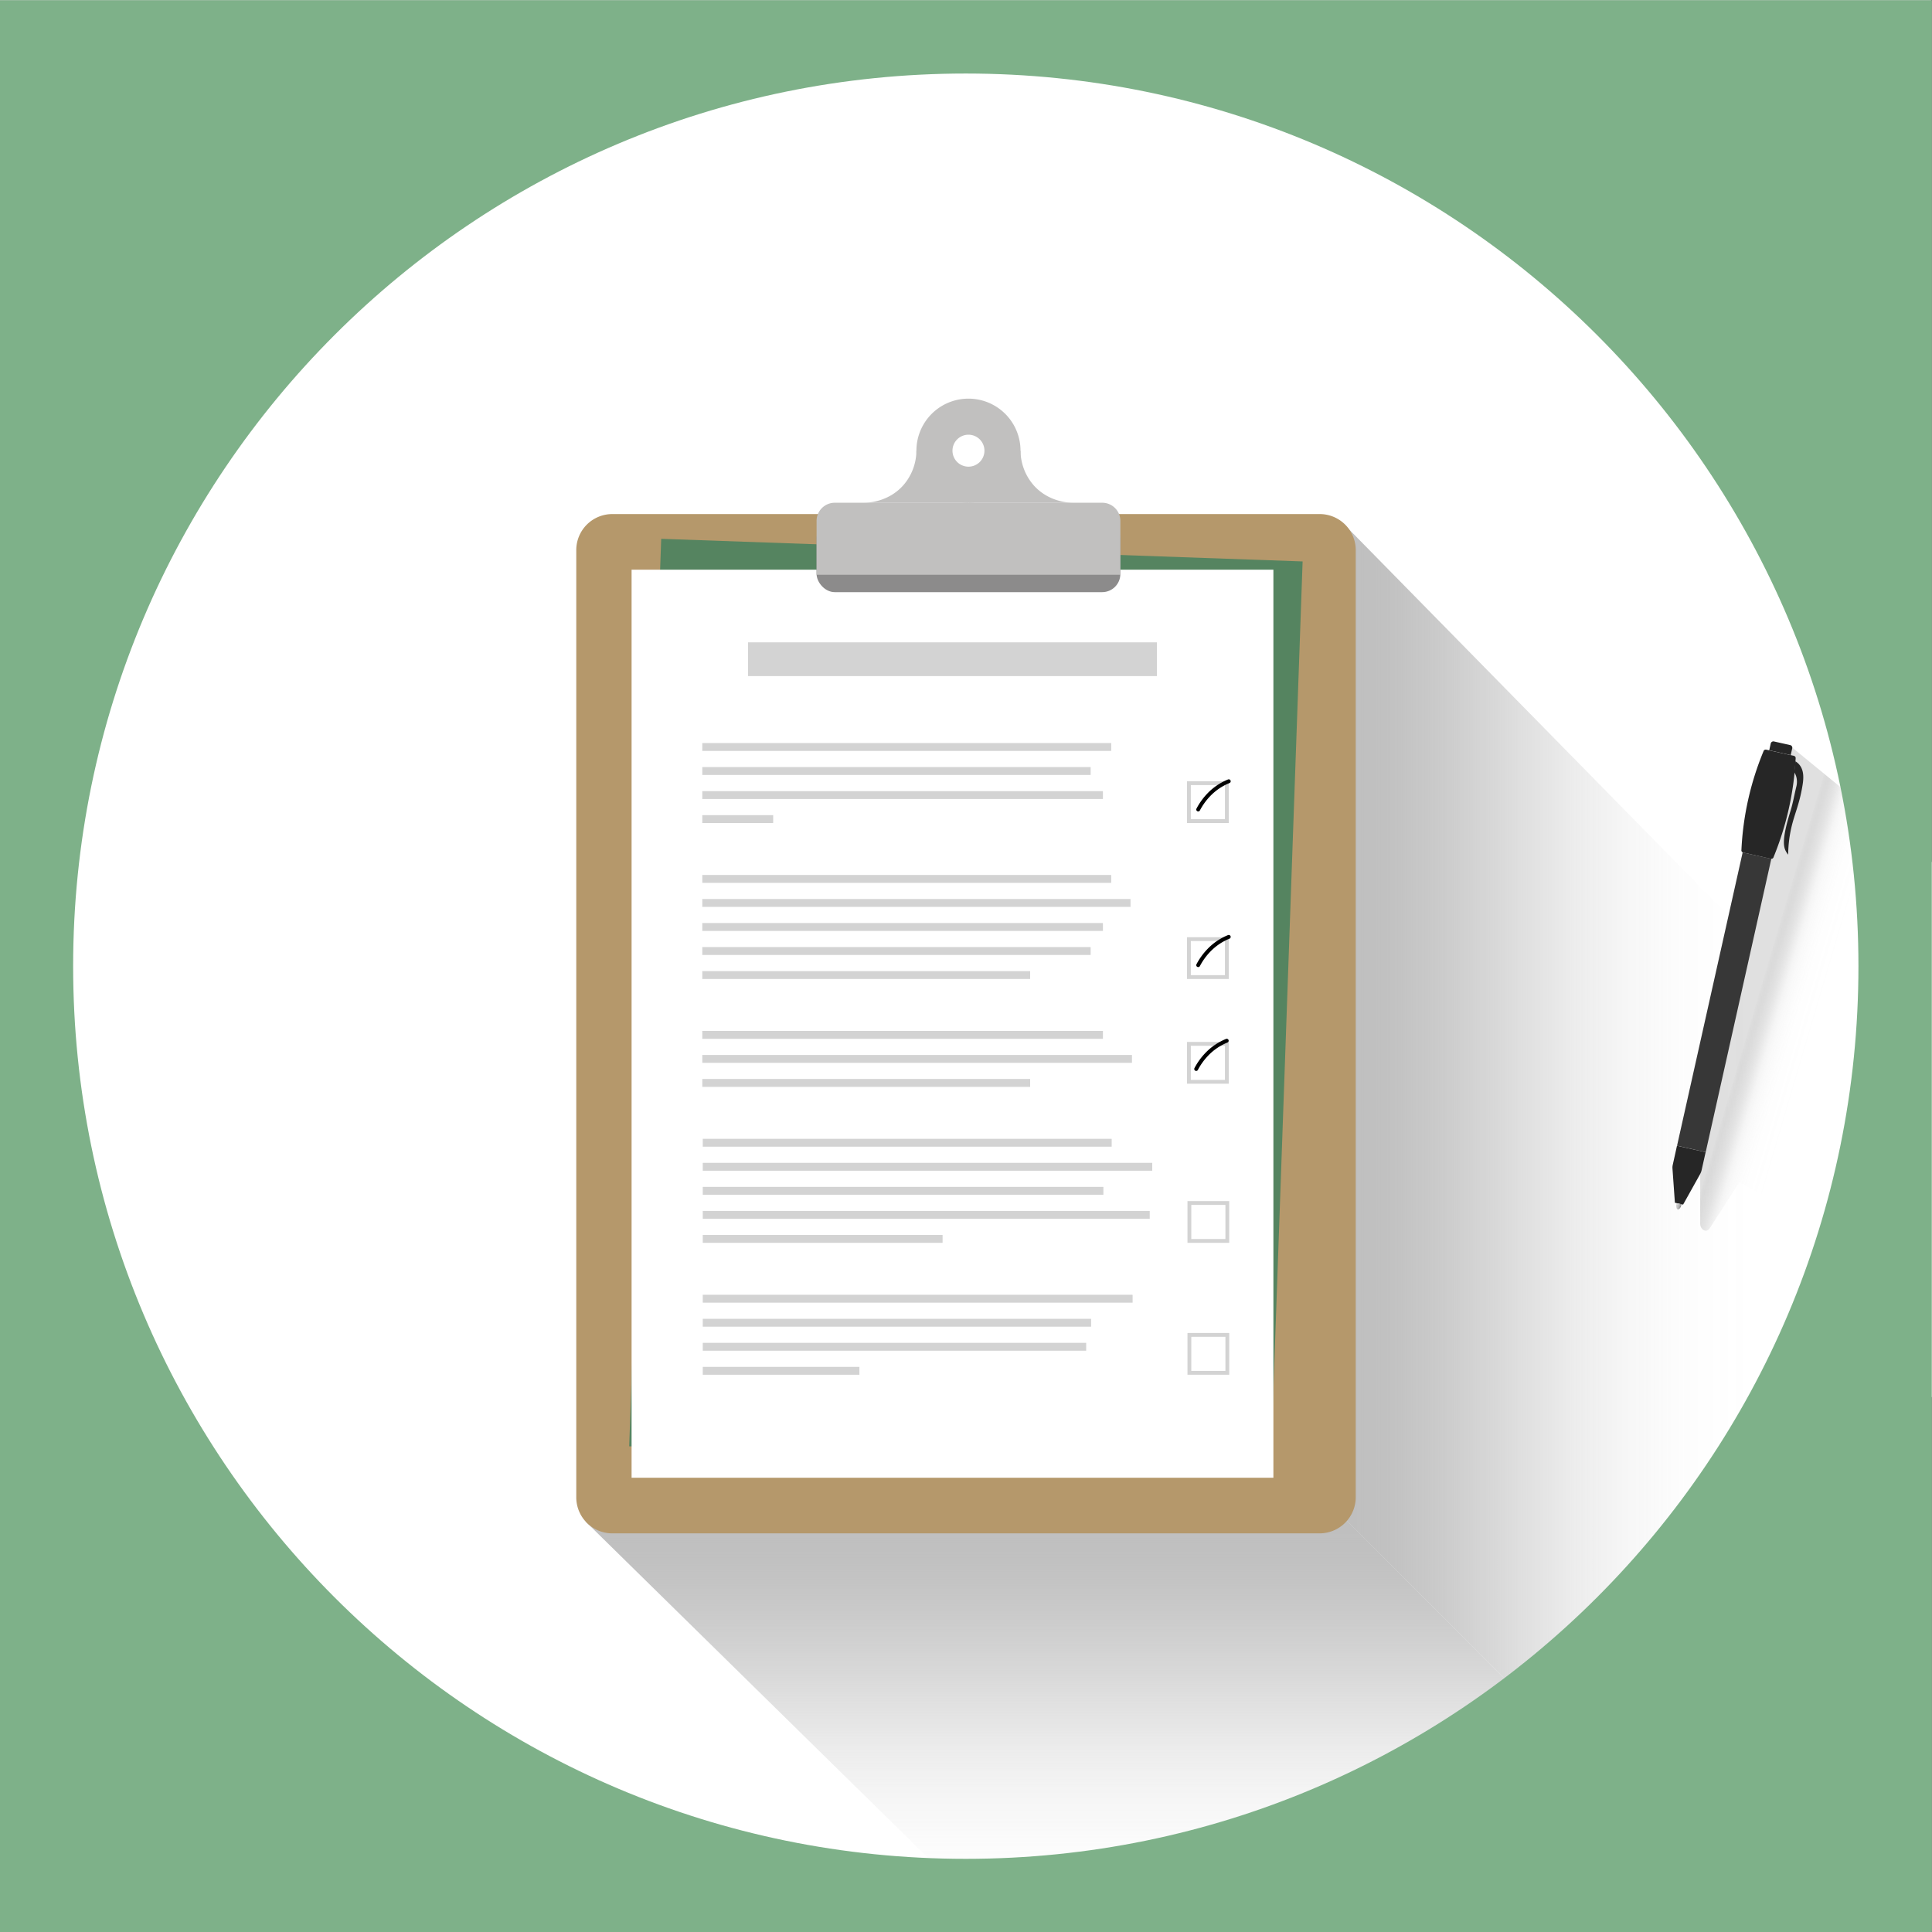 <svg id="Layer_1" data-name="Layer 1" xmlns="http://www.w3.org/2000/svg" xmlns:xlink="http://www.w3.org/1999/xlink" viewBox="0 0 2000 2000"><rect x="0" y="0" width="2000" height="2000" fill="#333333" stroke="none"/><defs><style>.cls-1{fill:#fff;}.cls-2{fill:url(#linear-gradient);}.cls-3{fill:url(#linear-gradient-2);}.cls-4{fill:url(#linear-gradient-3);}.cls-5{fill:#b5986b;}.cls-6{fill:#558460;}.cls-7{fill:#d3d3d3;}.cls-8{fill:#8c8b8b;}.cls-9{fill:#c1c0bf;}.cls-10{fill:none;stroke:#000;stroke-linecap:round;stroke-miterlimit:10;stroke-width:4px;}.cls-11{fill:#7eb189;}.cls-12{fill:#373737;}.cls-13{fill:#262626;}.cls-14{fill:url(#linear-gradient-4);}.cls-15{fill:url(#linear-gradient-5);}</style><linearGradient id="linear-gradient" x1="1109.95" y1="1972.83" x2="1109.95" y2="1561.11" gradientTransform="matrix(0, 1, 1, 0, -161.19, 161.19)" gradientUnits="userSpaceOnUse"><stop offset="0" stop-color="#fff"/><stop offset="0.17" stop-color="#fdfdfd" stop-opacity="0.99"/><stop offset="0.31" stop-color="#f6f6f6" stop-opacity="0.96"/><stop offset="0.45" stop-color="#eaeaea" stop-opacity="0.92"/><stop offset="0.58" stop-color="#d9d9d9" stop-opacity="0.85"/><stop offset="0.71" stop-color="#c3c3c3" stop-opacity="0.76"/><stop offset="0.84" stop-color="#a9a9a9" stop-opacity="0.66"/><stop offset="0.96" stop-color="#8a8a8a" stop-opacity="0.54"/><stop offset="0.99" stop-color="gray" stop-opacity="0.5"/></linearGradient><linearGradient id="linear-gradient-2" x1="1869.08" y1="1092.54" x2="1806.63" y2="1074.09" gradientUnits="userSpaceOnUse"><stop offset="0" stop-color="#fff"/><stop offset="0.3" stop-color="#fefefe" stop-opacity="0.99"/><stop offset="0.43" stop-color="#fcfcfc" stop-opacity="0.98"/><stop offset="0.46" stop-color="#fbfbfb" stop-opacity="0.97"/><stop offset="0.54" stop-color="#f9f9f9" stop-opacity="0.96"/><stop offset="0.62" stop-color="#f4f4f4" stop-opacity="0.92"/><stop offset="0.69" stop-color="#eaeaea" stop-opacity="0.86"/><stop offset="0.76" stop-color="#ddd" stop-opacity="0.77"/><stop offset="0.84" stop-color="#cdcdcd" stop-opacity="0.65"/><stop offset="0.91" stop-color="#b8b8b8" stop-opacity="0.51"/><stop offset="0.98" stop-color="#a0a0a0" stop-opacity="0.35"/><stop offset="0.99" stop-color="#999" stop-opacity="0.3"/></linearGradient><linearGradient id="linear-gradient-3" x1="1212.74" y1="1992.57" x2="1212.74" y2="1583.17" gradientTransform="matrix(1, 0, 0, 1, 0, 0)" xlink:href="#linear-gradient"/><linearGradient id="linear-gradient-4" x1="1802.89" y1="1226.01" x2="1807.92" y2="1226.01" gradientTransform="translate(2964.09 -559.04) rotate(90)" gradientUnits="userSpaceOnUse"><stop offset="0" stop-color="#ccc"/><stop offset="0.25" stop-color="#c9c9c9"/><stop offset="0.47" stop-color="#bebebe"/><stop offset="0.68" stop-color="#acacac"/><stop offset="0.88" stop-color="#939393"/><stop offset="0.99" stop-color="gray"/></linearGradient><linearGradient id="linear-gradient-5" x1="1802.89" y1="1229.11" x2="1807.92" y2="1229.11" gradientTransform="translate(243.7 -344.08) rotate(12.61)" xlink:href="#linear-gradient-4"/></defs><title>Accenture icon</title><rect class="cls-1" y="0.19" width="1999.56" height="1999.56"/><polygon class="cls-2" points="1819.17 2000 1815.79 974.9 1390.92 542.29 1394.29 1574.22 1819.17 2000"/><path class="cls-3" d="M1853.73,772.59l-103.26,433,10,8.16-.43,1.7v51.45a7.74,7.74,0,0,0,3.17,6.24h0a4.45,4.45,0,0,0,6.37-1.17l31.06-48,140.73,73.84-31.8,82.51,90.49,66.28v-554Z"/><polygon class="cls-4" points="1819.17 2000 1038.92 2000.06 606.31 1575.18 1394.29 1574.22 1819.17 2000"/><path class="cls-5" d="M1366.14,1587.33H633.86A37.31,37.31,0,0,1,596.55,1550V569.47a37.31,37.31,0,0,1,37.31-37.31h732.29a37.31,37.31,0,0,1,37.31,37.31V1550A37.45,37.45,0,0,1,1366.14,1587.33Z"/><rect class="cls-6" x="667.8" y="569.11" width="664.39" height="940.02" transform="translate(37.16 -34.52) rotate(2.02)"/><rect class="cls-1" x="653.82" y="589.74" width="664.39" height="940.02"/><rect class="cls-7" x="774.36" y="664.95" width="423.32" height="34.93"/><rect class="cls-7" x="727" y="769.2" width="423.32" height="8.15"/><rect class="cls-7" x="727" y="905.77" width="423.32" height="8.15"/><rect class="cls-7" x="727" y="930.65" width="443.31" height="8.15"/><rect class="cls-7" x="727" y="794.08" width="402.04" height="8.15"/><rect class="cls-7" x="727" y="1005.29" width="339.4" height="8.15"/><rect class="cls-7" x="727" y="1116.97" width="339.4" height="8.15"/><rect class="cls-7" x="727" y="1092.09" width="444.8" height="8.15"/><rect class="cls-7" x="727" y="980.41" width="402.04" height="8.15"/><rect class="cls-7" x="727" y="818.96" width="414.74" height="8.15"/><rect class="cls-7" x="727" y="1067.21" width="414.74" height="8.15"/><rect class="cls-7" x="727" y="955.53" width="414.74" height="8.15"/><rect class="cls-7" x="727" y="843.84" width="73.39" height="8.15"/><path class="cls-7" d="M1228.78,808.75V852H1272V808.75ZM1268.05,848h-35.31V812.71h35.31Z"/><rect class="cls-7" x="727.49" y="1340.35" width="444.98" height="8.15"/><rect class="cls-7" x="727.49" y="1365.23" width="402.04" height="8.15"/><rect class="cls-7" x="727.49" y="1390.11" width="396.92" height="8.15"/><rect class="cls-7" x="727.49" y="1414.99" width="162.17" height="8.15"/><path class="cls-7" d="M1229.27,1379.9v43.23h43.23V1379.9Zm39.27,39.27h-35.31v-35.31h35.31Z"/><path class="cls-7" d="M1228.78,970.2v43.23H1272V970.2Zm39.27,39.27h-35.31V974.16h35.31Z"/><rect class="cls-7" x="727.49" y="1178.9" width="423.32" height="8.15"/><rect class="cls-7" x="727.49" y="1203.78" width="465.31" height="8.15"/><rect class="cls-7" x="727.49" y="1278.42" width="248.27" height="8.15"/><rect class="cls-7" x="727.49" y="1253.54" width="462.71" height="8.15"/><rect class="cls-7" x="727.49" y="1228.66" width="414.74" height="8.15"/><path class="cls-7" d="M1229.27,1243.34v43.23h43.23v-43.23Zm39.27,39.27h-35.31V1247.3h35.31Z"/><path class="cls-7" d="M1228.78,1078.62v43.23H1272v-43.23Zm39.27,39.27h-35.31v-35.31h35.31Z"/><rect class="cls-8" x="845.32" y="538.42" width="314.47" height="74.57" rx="18.82" ry="18.82"/><path class="cls-9" d="M1002.55,412.67a53.88,53.88,0,1,0,53.88,53.88A53.88,53.88,0,0,0,1002.55,412.67Zm0,70.42a16.54,16.54,0,1,1,16.54-16.54A16.54,16.54,0,0,1,1002.55,483.09Z"/><path class="cls-9" d="M864.14,520.44H1141a18.82,18.82,0,0,1,18.82,18.82V595a0,0,0,0,1,0,0H845.32a0,0,0,0,1,0,0V539.26A18.82,18.82,0,0,1,864.14,520.44Z"/><path class="cls-9" d="M948.67,466.55A55.14,55.14,0,0,1,935,502.46c-15.57,17.4-36.7,17.94-40.17,18h107.77Z"/><path class="cls-9" d="M1056.44,466.55a55.14,55.14,0,0,0,13.71,35.91c15.57,17.4,36.7,17.94,40.17,18H1002.55Z"/><path class="cls-10" d="M1240.37,838a67,67,0,0,1,11.11-15.38A59.59,59.59,0,0,1,1272,808.75"/><path class="cls-10" d="M1240.37,999.11a67,67,0,0,1,11.11-15.38A59.59,59.59,0,0,1,1272,969.85"/><path class="cls-10" d="M1238.28,1106.63a67,67,0,0,1,11.11-15.38,59.59,59.59,0,0,1,20.53-13.89"/><path class="cls-11" d="M-.22.19v2000h2000V.19Zm1000,1924.07c-510.35,0-924.07-413.72-924.07-924.07S489.43,76.12,999.78,76.12s924.07,413.72,924.07,924.07S1510.13,1924.26,999.78,1924.26Z"/><rect class="cls-12" x="1769.63" y="882.03" width="30.4" height="311.13" transform="translate(269.61 -364.66) rotate(12.61)"/><path class="cls-13" d="M1736,1186.09l29.67,6.64-4.15,18.53a15.61,15.61,0,0,1-1.58,4.18L1742.35,1247l-8.5-1.9-2.52-35.55a13,13,0,0,1,.3-3.71Z"/><path class="cls-13" d="M1857,782.44l-28.62-6.4a2.41,2.41,0,0,0-2.87,1.82,303.81,303.81,0,0,0-22.79,101.85,2.46,2.46,0,0,0,.32,1.81,2.4,2.4,0,0,0,1.51,1.06l28.62,6.4a2.41,2.41,0,0,0,2.87-1.82,310.26,310.26,0,0,0,22.79-101.85,2.46,2.46,0,0,0-.32-1.81A2.4,2.4,0,0,0,1857,782.44Z"/><path class="cls-13" d="M1835.08,769.35h17.21a2.79,2.79,0,0,1,2.79,2.79v7.2a0,0,0,0,1,0,0h-22.8a0,0,0,0,1,0,0v-7.2A2.79,2.79,0,0,1,1835.08,769.35Z" transform="translate(213.55 -383.86) rotate(12.61)"/><path class="cls-13" d="M1858.62,788.1a16.65,16.65,0,0,1,4.07,3.51c5.42,6.53,4.22,15.78,3.15,22.13-3.35,19.94-8.27,28.7-11.67,44a130.39,130.39,0,0,0-3.06,27,20.44,20.44,0,0,1-2-2.84c-3-5-4.76-12.93,4.34-42.15,2.55-8.2,4-16.71,6-25a20.4,20.4,0,0,0,.11-10.5,18.52,18.52,0,0,0-2.17-4.92Z"/><rect class="cls-14" x="1737.51" y="1244.01" width="1.14" height="5.17" transform="translate(142.07 2670.55) rotate(-77.39)"/><path class="cls-15" d="M1736.85,1252.08c1,.23,2.93-1.42,3.63-4.37l-5-1.13C1734.81,1249.54,1735.8,1251.85,1736.85,1252.08Z"/></svg>